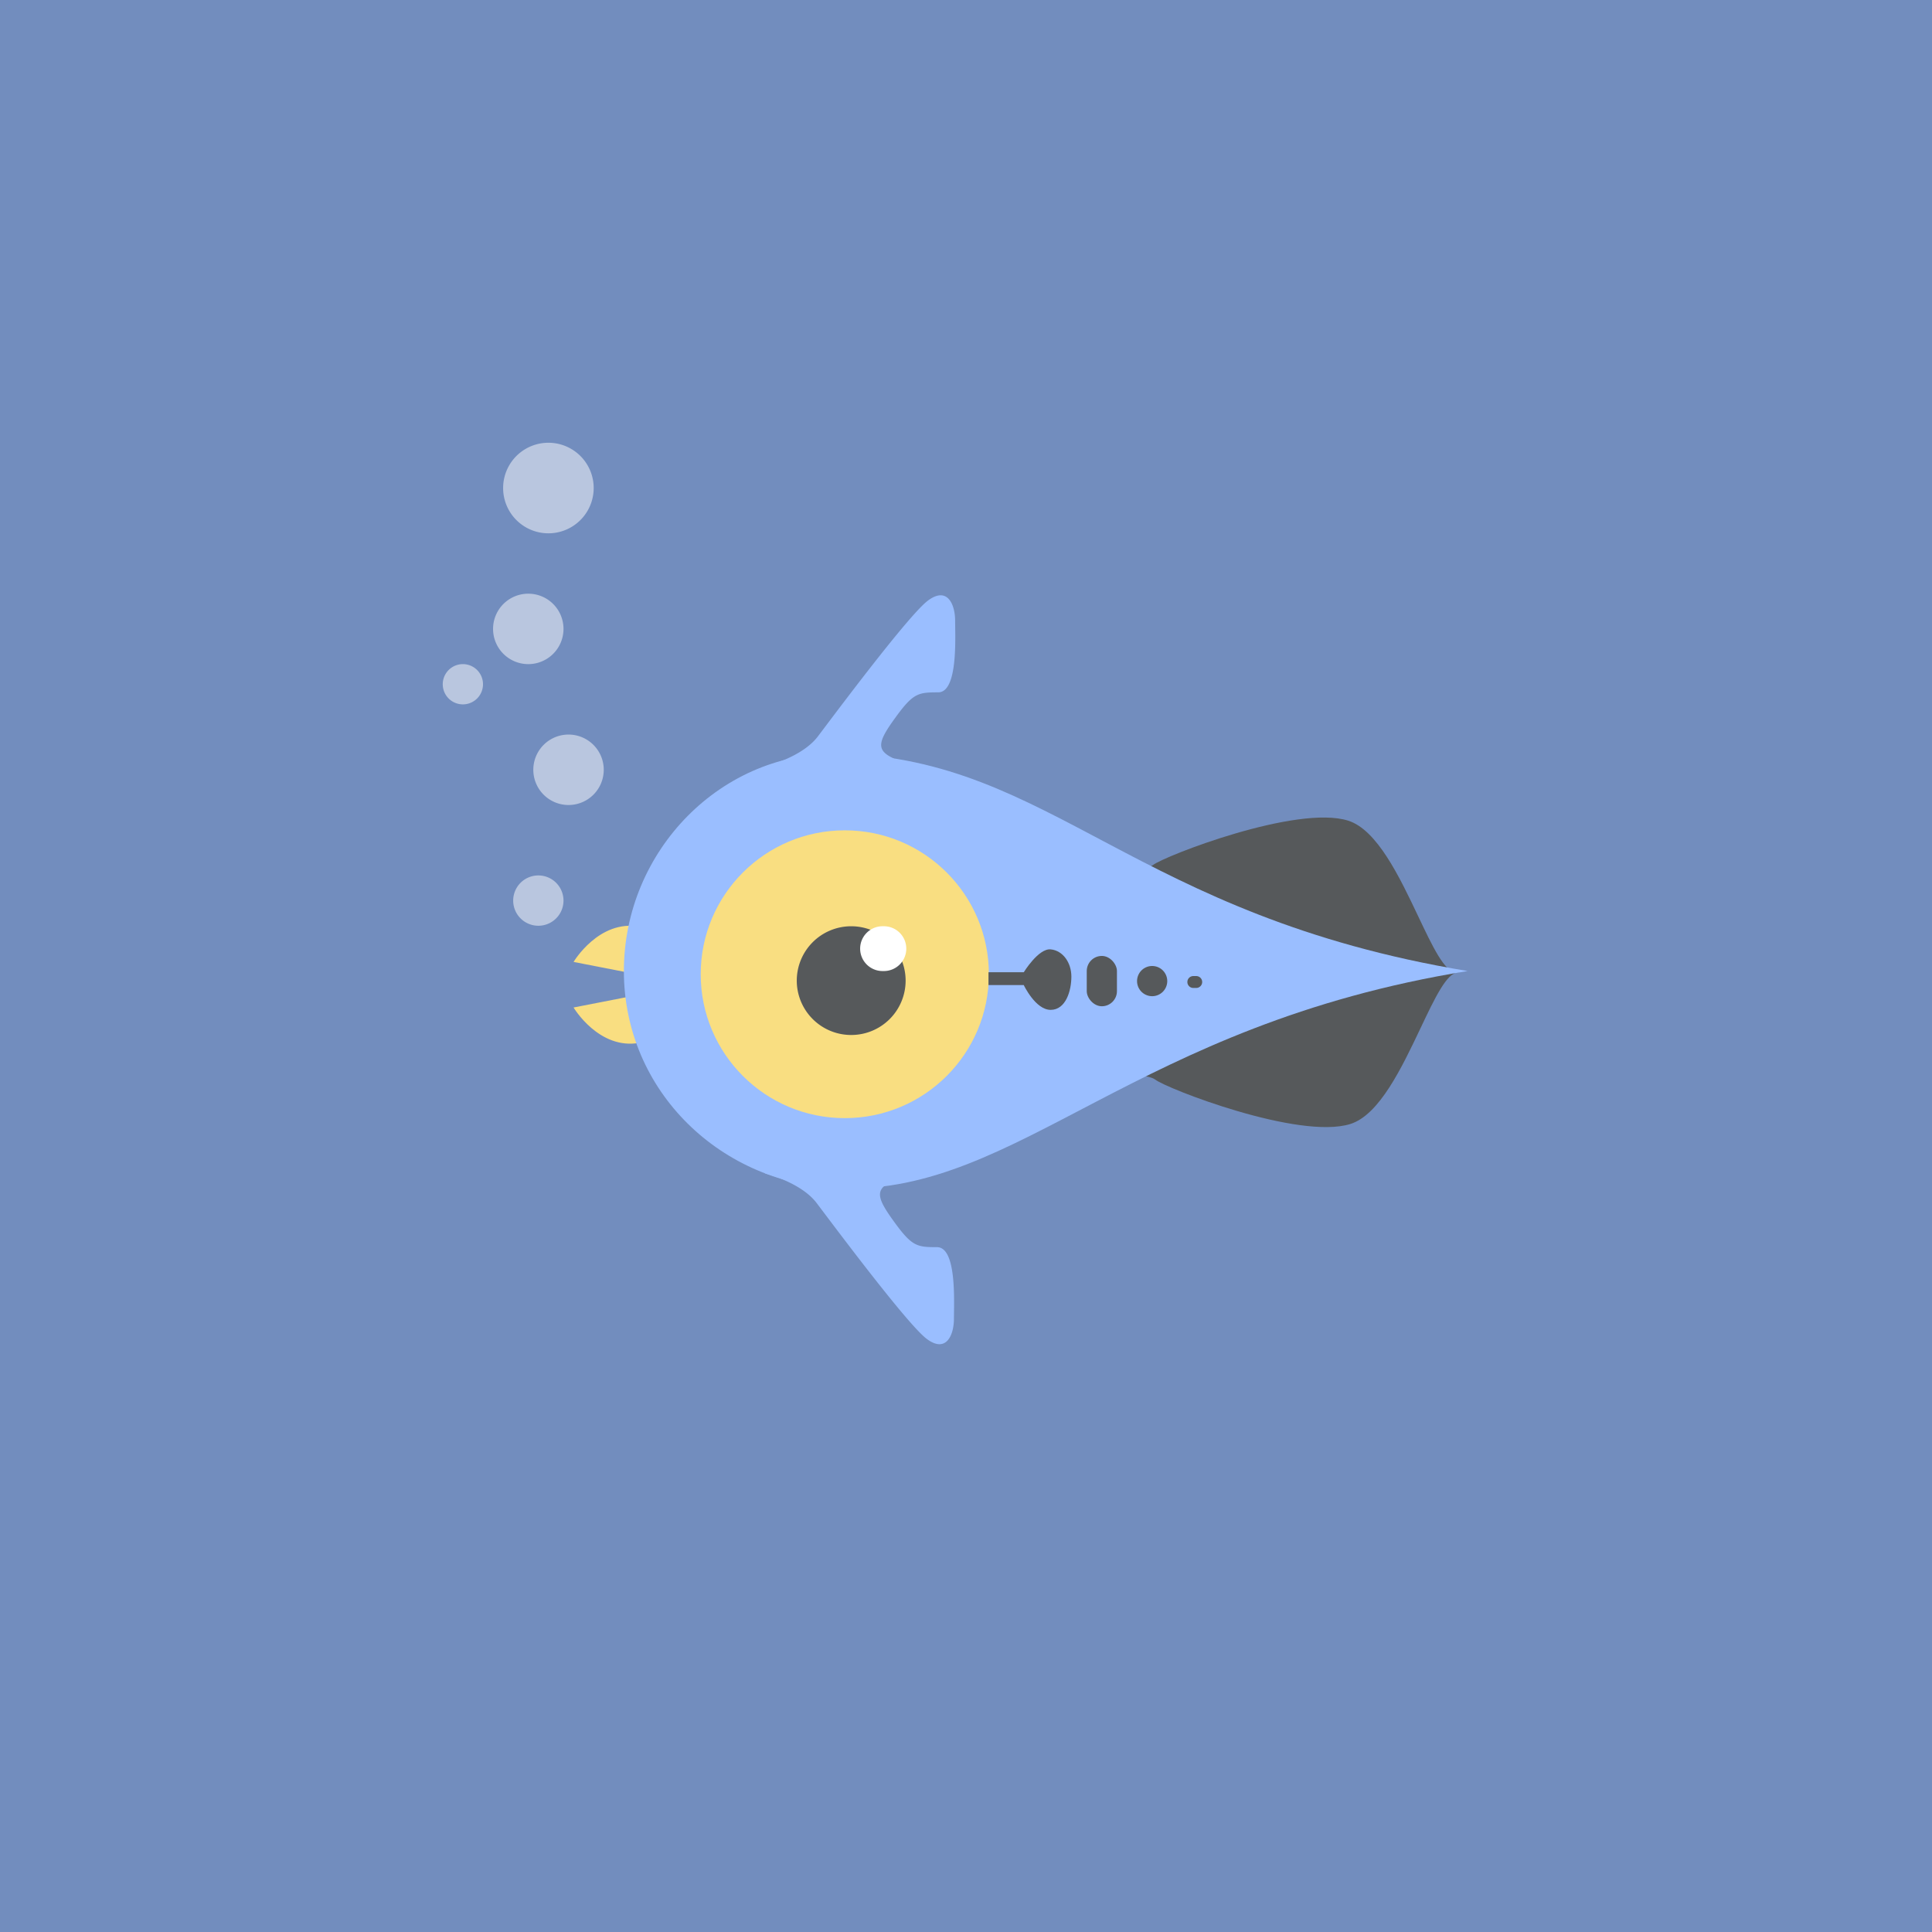 <svg xmlns="http://www.w3.org/2000/svg" width="192" height="192" fill="none">
  <rect width="100%" height="100%" fill="#728DBE" />
  <path fill="#F9DE81" fill-rule="evenodd"
    d="m57 95.595 5.762 1.124s4.837-3.897.796-4.633c-4.04-.736-6.558 3.51-6.558 3.51Zm0 4.529L62.762 99s4.837 3.898.796 4.634c-4.04.736-6.558-3.51-6.558-3.51Z"
    clip-rule="evenodd" />
  <path fill="#56595B" fill-rule="evenodd"
    d="M114.579 85.967c-1.146.902-10.653.966-10.653.966l3.366 10.027-3.142 9.361s9.507.064 10.652.965c1.146.902 14.304 6.018 19.4 4.413 2.884-.909 5.115-5.614 6.97-9.525 1.422-2.998 2.623-5.53 3.728-5.53.2 0 .139-.009-.143-.024.067-.006.044-.01-.081-.01-1.105 0-2.305-2.532-3.727-5.53-1.855-3.911-4.086-8.616-6.971-9.525-5.096-1.605-18.253 3.511-19.399 4.412Z"
    clip-rule="evenodd" />
  <path fill="#9ABEFF" fill-rule="evenodd"
    d="M83.636 118.11c17.672.465 29.004-16.235 62.217-21.61-33.213-5.499-41.22-20.99-62.217-21.61C71.703 74.538 62 84.565 62 96.5c0 11.935 9.7 21.296 21.636 21.61Z"
    clip-rule="evenodd" />
  <path fill="#F9DE81" fill-rule="evenodd"
    d="M83.954 111.119c7.908 0 14.319-6.403 14.319-14.301 0-7.898-6.41-14.301-14.319-14.301-7.907 0-14.318 6.403-14.318 14.3 0 7.899 6.41 14.302 14.319 14.302Z"
    clip-rule="evenodd" />
  <path fill="#56595B" fill-rule="evenodd"
    d="M84.59 102.856A5.406 5.406 0 0 0 90 97.453a5.406 5.406 0 0 0-5.41-5.402 5.406 5.406 0 0 0-5.408 5.402 5.406 5.406 0 0 0 5.409 5.403Z"
    clip-rule="evenodd" />
  <path fill="#fff" fill-rule="evenodd" d="M87.773 96.5a2.226 2.226 0 1 0 0-4.45 2.226 2.226 0 1 0 0 4.45Z"
    clip-rule="evenodd" />
  <path fill="#9ABEFF" fill-rule="evenodd"
    d="M81.28 73.184c-1.58 2.087-5.161 2.958-5.161 2.958l3.275 1.54 6.988.766s4.028-2.306 2.323-3.128c-1.706-.821-1.4-1.703.329-4.075 1.727-2.372 2.23-2.44 4.205-2.44 1.78 0 1.717-4.442 1.687-6.52a34.3 34.3 0 0 1-.006-.587c0-1.641-.776-3.473-2.725-1.994-1.779 1.35-8.09 9.73-10.378 12.768l-.537.712Zm-.119 46.377c-1.58-2.087-5.161-2.958-5.161-2.958l3.275-1.541 6.989-.765s4.027 2.306 2.322 3.128c-1.705.821-1.4 1.703.329 4.075 1.728 2.372 2.23 2.441 4.205 2.441 1.78 0 1.717 4.441 1.687 6.518-.003.228-.006.426-.006.588 0 1.641-.776 3.473-2.724 1.994-1.78-1.351-8.091-9.731-10.379-12.768l-.537-.712Z"
    clip-rule="evenodd" />
  <path fill="#56595B" fill-rule="evenodd"
    d="M98.236 96.621h3.505s1.458-2.386 2.671-2.274c1.213.112 2.06 1.313 2.06 2.71 0 1.399-.55 3.302-2.06 3.302s-2.671-2.463-2.671-2.463h-3.505v-1.275Z"
    clip-rule="evenodd" />
  <rect width="3" height="5" x="108" y="95" fill="#56595B" rx="1.5" />
  <path fill="#56595B" fill-rule="evenodd"
    d="M113 97.5a1.5 1.5 0 1 1 3 0 1.5 1.5 0 0 1-3 0Zm5 .091c0-.326.265-.591.591-.591h.289a.591.591 0 1 1 0 1.182h-.289a.591.591 0 0 1-.591-.59Z"
    clip-rule="evenodd" />
  <path fill="#fff" fill-opacity=".5" fill-rule="evenodd"
    d="M53.5 92a2.5 2.5 0 1 0 0-5 2.5 2.5 0 0 0 0 5Zm3-12a3.5 3.5 0 1 0 0-7 3.5 3.5 0 0 0 0 7Zm-4-14a3.5 3.5 0 1 0 0-7 3.5 3.5 0 0 0 0 7Zm2-13a4.5 4.5 0 1 0 0-9 4.5 4.5 0 0 0 0 9ZM46 70a2 2 0 1 0 0-4 2 2 0 0 0 0 4Z"
    clip-rule="evenodd" />
</svg>
